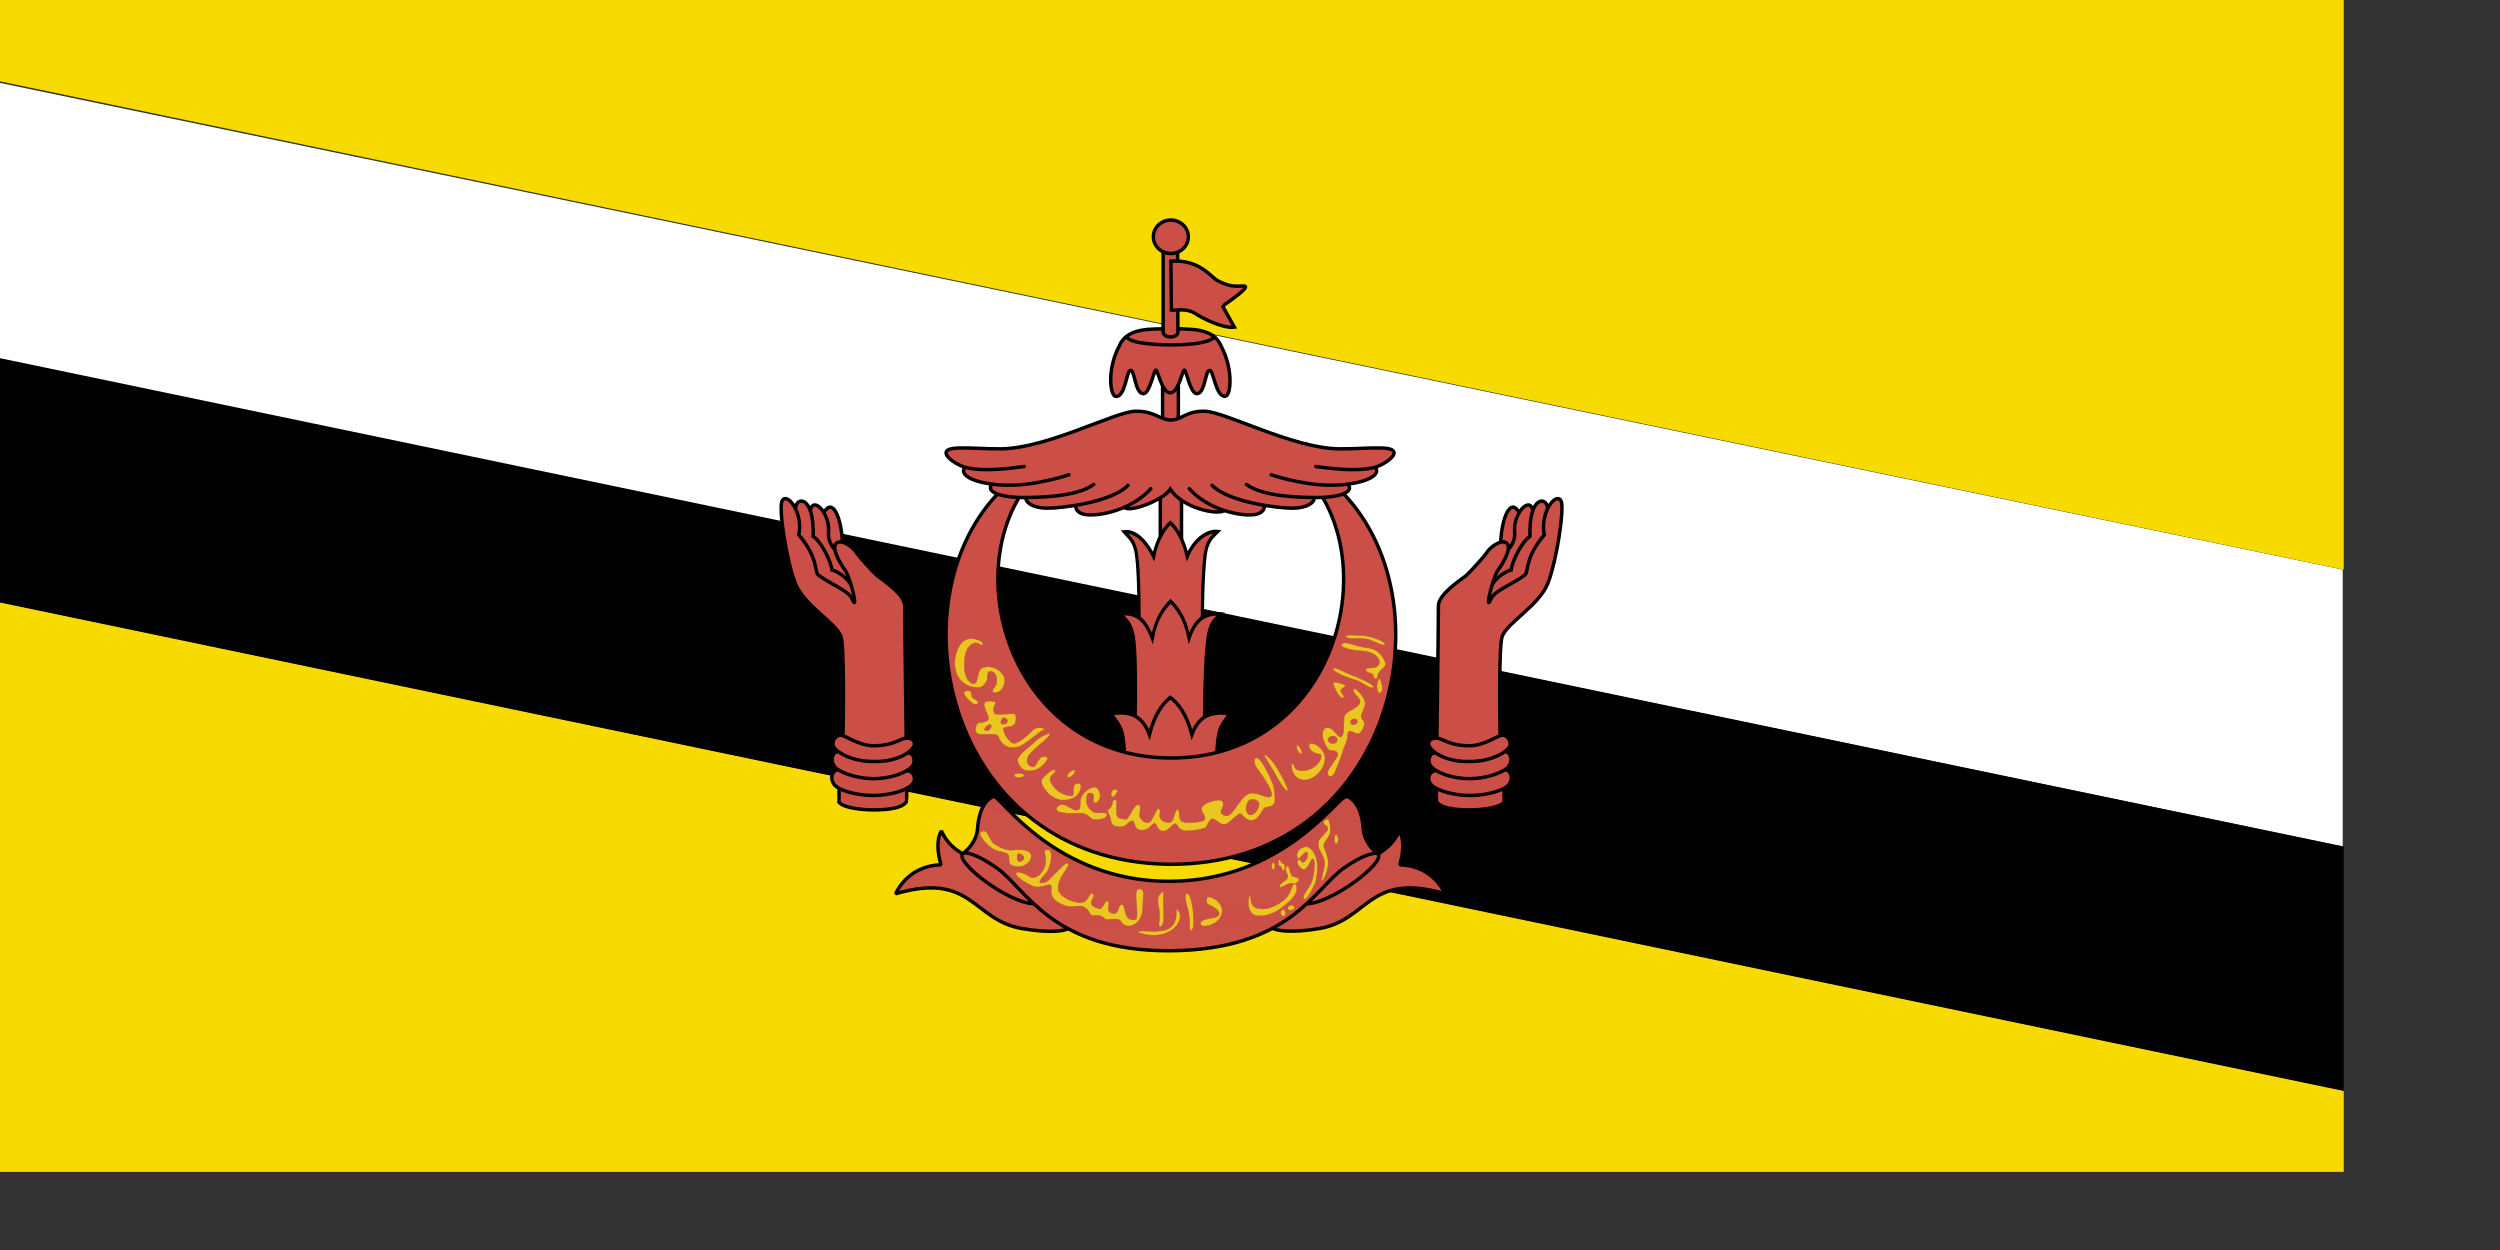 <?xml version="1.0" encoding="UTF-8" standalone="no"?>
<!DOCTYPE svg PUBLIC "-//W3C//DTD SVG 20010904//EN"
"http://www.w3.org/TR/2001/REC-SVG-20010904/DTD/svg10.dtd">
<!-- Created with Sodipodi ("http://www.sodipodi.com/") -->
<svg
   id="svg647"
   sodipodi:version="0.32"
   xmlns="http://www.w3.org/2000/svg"
   xmlns:sodipodi="http://sodipodi.sourceforge.net/DTD/sodipodi-0.dtd"
   xmlns:xlink="http://www.w3.org/1999/xlink"
   width="280mm"
   height="140mm"
   sodipodi:docbase="/home/gustav/bilder/brunei"
   sodipodi:docname="/home/gustav/bilder/brunei/brunei.svg">
  <rect width="100%" height="100%" fill="#333333" stroke="none"/>
  <defs
     id="defs649" />
  <sodipodi:namedview
     id="base"
     gridoriginx="0mm"
     showgrid="false"
     snaptogrid="false"
     gridspacingy="9.72mm"
     snaptoguides="false" />
  <path
     style="font-size:12;fill:#ffffff;fill-rule:evenodd;stroke-width:1pt;fill-opacity:1;"
     d="M 1.431 35.106 L 1.431 152.248 L 992.126 358.264 L 992.126 241.122 L 1.431 35.106 z "
     id="path1456"
     sodipodi:nodetypes="ccccc"
     transform="matrix(1.001,0,0,1,-1.433,-1.525879e-5)" />
  <path
     style="font-size:12;fill:#f7db00;fill-rule:evenodd;stroke-width:1pt;"
     d="M 0 254.906 L 0 496.063 L 992.126 496.063 L 992.126 461.622 L 0 254.906 z "
     id="path654"
     sodipodi:nodetypes="ccccc" />
  <path
     style="font-size:12;fill:#f7db00;fill-rule:evenodd;stroke-width:1pt;"
     d="M 0 254.906 L 0 496.063 L 992.126 496.063 L 992.126 461.622 L 0 254.906 z "
     id="path656"
     sodipodi:nodetypes="ccccc"
     transform="matrix(-1,0,0,-1,992.126,496.063)" />
  <path
     style="font-size:12;fill-rule:evenodd;stroke-width:1pt;"
     d="M 0 -0.668 L 0 153.464 L 992.126 461.622 L 992.126 307.49 L 0 -0.668 z "
     id="path658"
     transform="matrix(1,0,0,0.671,0,152.066)"
     sodipodi:nodetypes="ccccc" />
  <rect
     style="font-size:12;fill:#cb4f46;fill-rule:evenodd;stroke:#000000;stroke-width:1.562;"
     id="rect694"
     width="9.539"
     height="25.46"
     x="274.572"
     y="617.606"
     transform="matrix(0.94,0,0,0.94,233.074,-374.064)" />
  <path
     style="font-size:12;fill:#cb4f46;fill-rule:evenodd;stroke:#000000;stroke-width:3.207;"
     d="M 415.123 645.682 C 414.882 612.116 416.248 579.837 418.889 570.68 C 421.53 561.523 425.445 559.62 430.305 555.072 C 418.793 554.029 406.087 563.719 400.245 576.48 C 396.538 562.082 389.606 552.324 383.506 547.424 C 377.407 552.324 370.214 562.232 366.938 576.607 C 360.928 565.895 350.383 554.019 337.91 555.353 C 342.344 559.973 346.391 561.685 349.088 570.638 C 351.785 579.591 353.132 611.654 352.163 645.238 "
     id="path611"
     sodipodi:nodetypes="cscccccsc"
     transform="matrix(0.428,0,0,0.489,331.28,-46.419)" />
  <path
     style="font-size:12;fill:#cb4f46;fill-rule:evenodd;stroke:#000000;stroke-width:2.804;"
     d="M 414.444 641.956 C 414.203 608.391 415.814 579.736 418.121 570.629 C 420.43 561.523 424.114 559.823 429.379 555.883 C 417.867 554.84 406.898 557.639 400.477 573.238 C 396.885 558.738 389.838 551.615 383.738 546.715 C 377.639 551.615 370.446 558.989 367.17 573.364 C 360.117 557.89 350.267 554.424 337.794 555.758 C 342.98 560.074 347.056 561.685 349.594 570.613 C 352.132 579.541 352.453 607.928 351.484 641.512 "
     id="path610"
     sodipodi:nodetypes="cscccccsc"
     transform="matrix(0.467,0,0,0.587,316.316,-66.37)" />
  <path
     style="font-size:12;fill:#cb4f46;fill-rule:evenodd;stroke:#000000;stroke-width:2.5;"
     d="M 417.496 590.829 C 417.184 583.017 418.256 572.526 420.031 568.472 C 421.807 564.417 424.285 561.456 426.785 558.019 C 416.063 556.473 405.16 557.262 399.371 572.987 C 395.621 558.612 389.996 551.112 383.896 546.212 C 377.797 551.112 372.5 558.612 368.75 572.987 C 362.961 557.262 352.005 556.309 340.954 558.019 C 343.454 561.456 346.028 564.417 347.899 568.472 C 349.77 572.526 350.938 583.017 350.625 590.829 "
     id="path609"
     sodipodi:nodetypes="cscccccsc"
     transform="matrix(0.587,0,0,0.587,270.105,-25.419)" />
  <path
     style="font-size:12;fill:#cb4f46;fill-rule:evenodd;stroke:#000000;stroke-width:2.5;"
     d="M 378.953 610.77 L 378.953 642.981 L 390.322 642.981 L 390.322 610.77 L 378.953 610.77 z "
     id="path689"
     transform="matrix(0.587,0,0,0.587,269.689,-198.821)" />
  <path
     style="font-size:12;opacity:0.99;fill:#cb4f46;fill-rule:evenodd;stroke:#000000;stroke-width:2.5;stroke-linejoin:bevel;"
     d="M 457.893 1168.67 C 460.706 1170.55 471.928 1172.52 492.269 1168.98 C 527.782 1162.76 527.485 1127.73 582.798 1143.98 C 580.298 1138.98 571.548 1123.67 549.985 1123.05 C 552.173 1115.86 553.735 1105.24 549.673 1098.67 C 545.506 1107.94 539.055 1112.25 534.377 1115.28 C 532.936 1114.5 524.577 1107.67 523.671 1097.38 C 522.415 1076.98 512.46 1073.38 511.403 1073.92 C 505.013 1073.74 466.533 1134.57 384.134 1134.97 C 302.945 1135.36 262.312 1074.46 257.728 1073.92 C 256.671 1073.38 246.716 1076.98 245.46 1097.38 C 244.554 1107.67 236.097 1114.2 234.676 1115.11 C 230.018 1112.21 223.625 1107.94 219.458 1098.67 C 215.396 1105.24 216.958 1115.86 219.146 1123.05 C 197.583 1123.67 188.833 1138.98 186.333 1143.98 C 241.646 1127.73 241.757 1162.76 277.27 1168.98 C 297.611 1172.52 308.156 1170.86 310.969 1168.99 "
     id="path660"
     transform="matrix(0.587,0,0,0.587,269.689,-293.164)" />
  <path
     style="font-size:12;opacity:0.99;fill:#cb4f46;fill-rule:evenodd;stroke:#000000;stroke-width:2.5;stroke-linejoin:bevel;"
     d="M 286.282 1151.19 C 267.017 1150.42 229.434 1121.12 234.768 1115.09 C 236.461 1113.38 244.741 1115.14 259.076 1125.17 C 280.351 1139.67 298.605 1185.39 383.953 1185.04 C 470.933 1184.69 488.78 1139.67 510.055 1125.17 C 524.39 1115.14 533.334 1113.54 534.343 1115.5 C 539.463 1121.28 501.844 1150.51 482.579 1151.28 "
     id="path661"
     transform="matrix(0.587,0,0,0.587,269.689,-293.164)" />
  <path
     style="font-size:12;fill:#cb4f46;fill-rule:evenodd;stroke:#000000;stroke-width:2.5;"
     d="M 259.195 399.543 C 183.085 479.728 224.027 663.902 382.211 666.561 C 541.247 668.343 587.644 482.297 508.621 399.187 M 274.605 402.29 C 234.115 470.468 276.209 589.935 384.486 589.935 C 493.654 589.935 533.666 469.606 493.571 401.889 "
     id="path590"
     sodipodi:nodetypes="cccccc"
     transform="matrix(0.587,0,0,0.587,270.105,-25.419)" />
  <path
     style="font-size:12;fill:#e9c720;fill-rule:evenodd;stroke:#cb4f46;stroke-width:0.375;"
     d="M 412.204 690.074 C 417.737 691.303 422.786 697.016 420.753 702.888 C 418.495 709.89 410.16 711.591 407.01 711.079 C 403.621 709.047 405.654 706.111 416.044 704.981 C 422.82 702.497 416.65 697.916 411.527 695.721 C 408.744 694.528 409.605 689.497 412.204 690.074 z "
     id="path596"
     sodipodi:nodetypes="ccccss"
     transform="matrix(0.587,0,0,0.587,270.105,-25.419)" />
  <path
     style="font-size:12;fill:#e9c720;fill-rule:evenodd;stroke:#cb4f46;stroke-width:0.375;"
     d="M 410.172 689.622 C 412.745 686.696 414.836 695.667 415.407 701.887 C 416.157 707.961 416.234 715.452 413.786 715.823 C 412.293 716.073 413.546 708.85 412.003 702.222 C 409.99 694.547 409.121 690.91 410.172 689.622 z "
     id="path597"
     sodipodi:nodetypes="cssss"
     transform="matrix(0.587,0,0,0.587,261.217,-26.215)" />
  <path
     style="font-size:12;fill:#e9c720;fill-rule:evenodd;stroke:#cb4f46;stroke-width:0.375;"
     d="M 421.43 695.494 C 427.891 701.754 416.947 719.888 393.006 711.983 C 391.65 709.499 402.513 711.955 410.171 710.628 C 424.742 708.328 418.49 692.716 421.43 695.494 z "
     id="path598"
     sodipodi:nodetypes="ccss"
     transform="matrix(0.587,0,0,0.587,251.136,-23.163)" />
  <path
     style="font-size:12;fill:#e9c720;fill-rule:evenodd;stroke:#cb4f46;stroke-width:0.375;"
     d="M 412.882 689.848 C 415.456 686.922 413.955 696.187 414.492 702.411 C 415.016 708.259 414.362 715.378 411.588 714.457 C 410.084 713.732 412.548 707.163 411.005 700.987 C 409.351 693.227 410.928 691.813 412.882 689.848 z "
     id="path599"
     sodipodi:nodetypes="cssss"
     transform="matrix(0.587,0,0,0.587,249.279,-27.144)" />
  <path
     style="font-size:12;fill:#e9c720;fill-rule:evenodd;stroke:#cb4f46;stroke-width:0.375;"
     d="M 421.964 692.332 C 426.533 692.304 425.308 693.585 424.984 705.788 C 424.626 719.463 413.077 720.993 410.331 717.241 C 408.024 714.297 408.87 713.412 398.549 714.397 C 396.24 713.234 396.329 710.761 388.787 711.395 C 386.838 711.753 386.903 708.056 383.384 705.846 C 377.252 702.182 375.21 708.547 363.515 701.81 C 362.786 701.402 358.039 698.396 358.907 692.452 C 359.81 684.941 352.96 693.37 345.433 690.092 C 343.977 689.441 339.565 687.607 335.673 684.191 C 330.178 679.467 335.932 678.511 343.355 683.328 C 347.94 686.234 354.672 679.547 354.854 672.854 C 355.264 665.771 351.739 663.909 357.202 664.083 C 360.248 664.174 359.524 676.459 354.349 681.898 C 347.421 689.384 352.095 687.94 354.57 687.564 C 357.149 686.919 368.884 672.378 370.841 673.627 C 373.889 675.697 361.693 684.992 364.424 693.792 C 365.727 697.715 372.998 701.471 378.983 702.079 C 386.02 703.251 386.041 693.696 388.893 695.506 C 392.839 698.096 381.35 702.972 393.414 706.528 C 396.079 707.326 397.618 700.543 399.195 700.837 C 402.98 701.454 396.72 708.76 403.489 709.922 C 408.207 710.706 406.915 703.099 409.839 703.562 C 413.224 703.346 410.047 715.73 419.431 714.468 C 423.386 713.949 417.198 692.36 421.964 692.332 z "
     id="path600"
     sodipodi:nodetypes="csscsssssssssssssssssssss"
     transform="matrix(0.587,0,0,0.587,234.289,-30.062)" />
  <path
     style="font-size:12;fill:#e9c720;fill-rule:evenodd;stroke:#cb4f46;stroke-width:0.375;"
     d="M 275.931 668.348 C 278.648 667.766 283.305 665.243 283.499 661.168 C 283.887 656.705 277.678 655.153 270.304 656.317 C 266.423 656.899 259.826 654.376 255.945 651.077 C 252.064 646.226 252.064 640.794 247.407 643.122 C 243.914 644.674 252.258 653.6 256.333 655.735 C 260.408 657.869 267.006 657.675 267.394 660.78 C 267.782 663.885 265.841 668.736 275.931 668.348 z "
     id="path601"
     sodipodi:nodetypes="cccccccc"
     transform="matrix(0.587,0,0,0.587,270.105,-25.419)" />
  <path
     style="font-size:12;fill:#e9c720;fill-rule:evenodd;stroke:#cb4f46;stroke-width:0.375;"
     d="M 441.776 689.24 C 440.277 689.966 439.061 703.524 447.528 703.818 C 458.165 704.198 463.514 698.804 466.178 696.886 C 470.603 693.524 478.58 686.802 474.888 681.006 C 473.041 678.902 472.021 684.878 469.89 688.376 C 466.992 693.503 457.071 699.588 449.471 698.759 C 440.163 698.187 443.671 688.755 441.776 689.24 z "
     id="path604"
     sodipodi:nodetypes="csscsss"
     transform="matrix(0.587,0,0,0.587,269.689,-25.454)" />
  <path
     style="font-size:12;fill:#e9c720;fill-rule:evenodd;stroke:#cb4f46;stroke-width:0.375;"
     d="M 463.634 682.959 C 461.471 681.323 468.446 678.645 469.169 676.113 C 469.892 673.582 466.087 671.196 468.203 668.423 C 470.421 664.772 470.542 675.307 473.362 675.609 C 481.171 676.424 475.596 681.467 472.651 680.493 C 469.316 679.498 464.94 684.191 463.634 682.959 z "
     id="path605"
     sodipodi:nodetypes="csssss"
     transform="matrix(0.587,0,0,0.587,269.689,-25.454)" />
  <path
     style="font-size:12;fill:#e9c720;fill-rule:evenodd;stroke:#cb4f46;stroke-width:0.375;"
     d="M 457.592 666.995 C 457.09 670.512 459.225 671.391 459.854 669.382 C 460.607 665.613 458.471 663.854 457.592 666.995 z "
     id="path606"
     sodipodi:nodetypes="ccc"
     transform="matrix(0.587,0,0,0.587,269.689,-25.454)" />
  <path
     style="font-size:12;fill:#e9c720;fill-rule:evenodd;stroke:#cb4f46;stroke-width:0.375;"
     d="M 457.718 664.86 C 456.462 664.96 456.286 669.323 457.922 669.444 C 459.688 669.584 458.872 672.561 460.356 672.522 C 462.119 672.477 462.254 667.527 460.259 667.481 C 458.403 667.435 458.84 664.882 457.718 664.86 z "
     id="path607"
     sodipodi:nodetypes="cssss"
     transform="matrix(0.587,0,0,0.587,272.935,-26.339)" />
  <path
     style="font-size:12;fill:#e9c720;fill-rule:evenodd;stroke:#cb4f46;stroke-width:0.375;"
     d="M 477.372 662.516 C 475.878 664.405 473.044 655.234 482.583 653.921 C 487.117 654.321 490.984 661.788 490.584 668.989 C 490.431 671.652 490.318 677.657 488.851 680.59 C 487.65 683.39 483.25 692.592 481.116 691.792 C 478.983 690.991 481.674 687.137 485.25 681.79 C 488.142 677.411 489.251 665.255 487.784 663.122 C 486.317 660.988 484.84 668.455 481.783 670.056 C 479.24 671.389 476.583 667.533 476.183 665.666 C 475.867 663.453 477.883 662.091 479.249 664.722 C 480.339 666.698 483.687 662.776 483.609 659.973 C 483.698 655.441 480.692 659.035 477.372 662.516 z "
     id="path608"
     sodipodi:nodetypes="ccsccscsssss"
     transform="matrix(0.587,0,0,0.587,269.689,-25.454)" />
  <path
     style="font-size:12;fill:#e9c720;fill-rule:evenodd;stroke:#cb4f46;stroke-width:0.375;"
     d="M 497.918 642.053 C 496.718 643.787 492.585 647.654 491.785 649.254 C 490.985 650.854 490.851 653.654 492.184 656.321 C 493.518 658.988 496.318 663.255 495.785 667.122 C 495.251 670.989 492.584 678.99 494.051 678.323 C 495.518 677.657 499.119 669.789 498.319 663.788 C 497.518 657.788 494.718 654.454 495.251 652.454 C 495.784 650.454 499.118 646.72 499.785 644.187 C 500.452 641.653 499.385 634.852 498.452 634.319 C 497.518 633.786 494.184 634.986 495.251 637.253 C 496.318 639.52 498.585 638.186 497.918 642.053 z "
     id="path614"
     sodipodi:nodetypes="ccccccccccc"
     transform="matrix(0.587,0,0,0.587,269.689,-25.454)" />
  <path
     style="font-size:12;fill:#e9c720;fill-rule:evenodd;stroke:#cb4f46;stroke-width:0.375;"
     d="M 503.603 644.978 C 502.24 646.672 502.919 655.892 504.789 652.599 C 506.49 649.391 504.692 643.472 503.603 644.978 z "
     id="path615"
     transform="matrix(0.646,0,0,0.473,239.98,48.303)"
     sodipodi:nodetypes="css" />
  <path
     style="font-size:12;fill:#e9c720;fill-rule:evenodd;stroke:#cb4f46;stroke-width:0.375;"
     d="M 457.437 666.761 C 456.935 670.278 459.225 671.391 459.854 669.382 C 460.607 665.613 458.316 663.62 457.437 666.761 z "
     id="path616"
     sodipodi:nodetypes="ccc"
     transform="matrix(0.821,0,0,0.543,166.607,23.814)" />
  <path
     style="font-size:12;fill:#e9c720;fill-rule:evenodd;stroke:#cb4f46;stroke-width:0.375;"
     d="M 457.54 667.566 C 457.038 671.083 459.277 671.391 459.906 669.382 C 460.659 665.613 458.419 664.425 457.54 667.566 z "
     id="path620"
     sodipodi:nodetypes="ccc"
     transform="matrix(1.217,0,0,0.445,-11.82,86.871)" />
  <path
     style="font-size:12;fill:#c64d44;fill-rule:evenodd;stroke:#cb4f46;stroke-width:0.375;"
     d="M 275.349 659.034 C 272.866 657.924 273.021 662.914 274.185 664.273 C 275.349 665.631 282.119 662.148 275.349 659.034 z "
     id="path603"
     sodipodi:nodetypes="ccs"
     transform="matrix(0.587,0,0,0.587,270.105,-25.419)" />
  <path
     style="font-size:12;fill:#cb4f46;fill-rule:evenodd;stroke:#000000;stroke-width:2.5;stroke-linecap:round;"
     d="M 385.652 680.278 C 360.707 685.271 343.579 699.893 351.609 704.866 C 356.526 708.144 379.622 699.138 384.495 691.493 C 393.356 705.016 417.395 710.117 423.201 707.085 "
     id="path676"
     sodipodi:nodetypes="cscc"
     transform="matrix(0.587,0,0,0.587,269.689,-198.821)" />
  <path
     style="font-size:12;fill:#cb4f46;fill-rule:evenodd;stroke-width:1pt;"
     d="M 256.274 672.278 C 260.414 678.676 281.864 694.105 297.293 695.234 C 312.723 696.363 347.72 703.513 354.494 700.502 C 361.268 697.492 380.46 684.32 385.352 686.578 C 390.245 688.836 418.845 704.642 429.382 704.265 C 439.919 703.889 508.033 684.697 510.291 680.934 C 512.549 677.17 496.743 667.386 486.583 667.386 C 476.422 667.386 256.274 672.655 256.274 672.278 z "
     id="path696"
     transform="matrix(0.587,0,0,0.587,269.689,-198.821)" />
  <path
     style="font-size:12;fill:#cb4f46;fill-rule:evenodd;stroke:#000000;stroke-width:2.5;stroke-linecap:round;"
     d="M 316.201 703.328 C 316.325 707.174 319.282 709.955 326.374 710.028 C 338.284 710.276 358.431 704.643 370.465 691.121 "
     id="path675"
     transform="matrix(0.587,0,0,0.587,269.689,-198.821)" />
  <path
     style="font-size:12;fill:#cb4f46;fill-rule:evenodd;stroke:#000000;stroke-width:2.5;stroke-linecap:round;"
     d="M 280.47 697.621 C 279.85 700.847 285.185 705.065 295.606 705.189 C 306.027 705.313 342.378 700.847 354.04 688.689 "
     id="path674"
     transform="matrix(0.587,0,0,0.587,269.689,-198.821)" />
  <path
     style="font-size:12;fill:#cb4f46;fill-rule:evenodd;stroke:#000000;stroke-width:2.5;stroke-linecap:round;"
     d="M 255.86 687.848 C 250.277 695.043 268.064 697.622 278.733 697.497 C 289.403 697.373 316.939 697.231 329.272 688.051 "
     id="path673"
     transform="matrix(0.587,0,0,0.587,269.689,-198.821)" />
  <path
     style="font-size:12;fill:#cb4f46;fill-rule:evenodd;stroke:#000000;stroke-width:2.5;stroke-linecap:round;"
     d="M 236.367 675.778 C 231.032 682.85 248.958 689.061 270.793 688.565 C 290.891 688.069 311.362 681.121 311.362 681.121 "
     id="path672"
     transform="matrix(0.587,0,0,0.587,269.689,-198.821)" />
  <path
     style="font-size:12;fill:#cb4f46;fill-rule:evenodd;stroke:#000000;stroke-width:2.5;stroke-linecap:round;"
     d="M 452.476 703.328 C 452.352 707.174 449.395 709.955 442.303 710.028 C 430.393 710.276 410.246 704.643 398.212 691.121 "
     id="path680"
     transform="matrix(0.587,0,0,0.587,269.689,-198.821)" />
  <path
     style="font-size:12;fill:#cb4f46;fill-rule:evenodd;stroke:#000000;stroke-width:2.5;stroke-linecap:round;"
     d="M 488.207 697.621 C 488.827 700.847 483.492 705.065 473.071 705.189 C 462.65 705.313 426.299 700.847 414.637 688.689 "
     id="path679"
     transform="matrix(0.587,0,0,0.587,269.689,-198.821)" />
  <path
     style="font-size:12;fill:#cb4f46;fill-rule:evenodd;stroke:#000000;stroke-width:2.5;stroke-linecap:round;"
     d="M 512.661 688.004 C 518.244 695.2 500.613 697.622 489.944 697.497 C 479.274 697.373 451.738 697.231 439.405 688.051 "
     id="path678"
     transform="matrix(0.587,0,0,0.587,269.689,-198.821)" />
  <path
     style="font-size:12;fill:#cb4f46;fill-rule:evenodd;stroke:#000000;stroke-width:2.5;stroke-linecap:round;"
     d="M 532.37 675.657 C 537.705 682.729 519.719 689.061 497.884 688.565 C 477.786 688.069 457.315 681.121 457.315 681.121 "
     id="path677"
     transform="matrix(0.587,0,0,0.587,269.689,-198.821)" />
  <path
     style="font-size:12;fill:#cb4f46;fill-rule:evenodd;stroke:#000000;stroke-width:2.5;stroke-linecap:round;"
     d="M 279.214 675.125 C 251.479 679.13 238.704 677.089 233.169 674.443 C 226.254 671.4 214.412 662.134 231.904 661.797 C 243.494 661.571 249.335 662.456 262.511 662.387 C 296.216 661.965 344.871 635.351 359.621 635.242 C 373.322 635.141 376.957 641.475 384.768 641.604 C 392.766 641.697 395.355 635.141 409.056 635.242 C 423.806 635.351 472.461 661.965 506.166 662.387 C 519.342 662.456 525.183 661.571 536.773 661.797 C 554.265 662.134 542.423 671.4 535.508 674.443 C 529.973 677.089 517.198 679.13 489.463 675.125 "
     id="path681"
     transform="matrix(0.587,0,0,0.587,269.689,-198.821)" />
  <path
     style="font-size:12;fill:#cb4f46;fill-rule:evenodd;stroke:#000000;stroke-width:2.5;"
     d="M 383.546 280.288 C 370.498 280.943 352.539 278.714 346.772 293.265 C 337.989 309.912 340.466 328.783 344.412 329.181 C 351.477 329.96 352.149 310.334 355.161 310.305 C 358.31 310.269 358.307 327.346 364.468 327.215 C 369.056 327.084 371.94 310.043 373.382 310.174 C 374.824 310.305 377.839 326.559 383.642 326.559 C 389.839 326.559 392.46 310.305 393.902 310.174 C 395.344 310.043 398.228 327.084 402.816 327.215 C 408.977 327.346 408.974 310.269 412.123 310.305 C 415.135 310.334 416.462 329.829 423.527 329.05 C 427.473 328.652 429.426 309.912 420.643 293.265 C 414.876 278.714 396.524 280.943 383.546 280.288 z "
     id="path618"
     sodipodi:nodetypes="ccccccccccccc"
     transform="matrix(0.587,0,0,0.587,270.105,-25.419)" />
  <path
     style="font-size:12;fill:none;fill-rule:evenodd;stroke:#000000;stroke-width:2.5;"
     d="M 352.22 286.251 C 355.724 292.138 383.055 291.998 384.597 291.998 C 386.139 291.998 409.966 292.278 415.572 286.532 "
     id="path619"
     sodipodi:nodetypes="ccc"
     transform="matrix(0.587,0,0,0.587,270.105,-25.419)" />
  <path
     style="font-size:12;fill:#cb4f46;fill-rule:evenodd;stroke:#000000;stroke-width:2.5;"
     d="M 378.616 224.864 L 378.616 282.896 C 378.616 282.896 378.93 286.136 383.74 286.241 C 388.55 286.346 389.281 283.523 389.281 283.104 L 389.072 224.759 "
     id="path628"
     sodipodi:nodetypes="ccccc"
     transform="matrix(0.587,0,0,0.587,270.105,-25.419)" />
  <path
     style="font-size:12;fill:#cb4f46;fill-rule:evenodd;stroke:#000000;stroke-width:2.5;"
     d="M 384.246 231.589 C 406.11 230.468 412.629 243.363 418.796 246.166 C 424.963 248.969 427.766 250.09 436.176 249.529 C 444.585 248.969 421.599 263.546 421.599 264.106 L 430.009 279.243 C 422.16 280.364 407.296 273.118 401.417 269.152 C 394.767 265.225 387.401 267.47 384.598 266.909 L 384.246 231.589 z "
     id="path625"
     sodipodi:nodetypes="cccccscc"
     transform="matrix(0.587,0,0,0.587,270.105,-25.419)" />
  <path
     transform="matrix(0.853,0,0,0.902,235.713,-138.498)"
     style="font-size:12;fill:#cb4f46;fill-rule:evenodd;stroke:#000000;stroke-width:1.674;"
     d="M 313.396 264.666 C 313.396 268.999 309.503 272.515 304.707 272.515 C 299.91 272.515 296.017 268.999 296.017 264.666 C 296.017 260.334 299.91 256.818 304.707 256.818 C 309.503 256.818 313.396 260.334 313.396 264.666 z "
     id="path690" />
  <g
     id="g796"
     style="font-size:12;fill:#e9c720;stroke:#cb4f46;stroke-width:0.375;"
     transform="matrix(0.587,0,0,0.587,269.689,-198.821)">
    <path
       style="font-size:12;fill:#e9c720;fill-rule:evenodd;stroke:#cb4f46;stroke-width:0.375;stroke-dasharray:none;stroke-linejoin:miter;stroke-linecap:butt;stroke-opacity:1;fill-opacity:1;"
       d="M 249.321 508.254 C 247.655 510.585 246.218 504.455 240.494 508.753 C 237.266 511.512 235.973 515.74 235.996 524.575 C 236.016 532.066 240.327 537.067 242.826 536.567 C 246.656 536.067 244.657 526.907 248.821 525.242 C 254.817 522.41 263.311 526.74 264.81 532.236 C 266.309 537.732 261.978 543.728 257.315 543.062 C 254.65 542.063 258.814 538.233 259.147 536.567 C 259.48 534.902 259.979 529.405 255.982 527.907 C 251.985 526.408 252.652 531.904 252.485 533.403 C 252.319 534.902 249.487 539.565 246.323 539.398 C 243.159 539.232 238.13 539.249 233.165 533.903 C 230.533 531.16 227.336 523.743 230.168 514.416 C 232.999 505.09 237.829 504.257 240.494 504.09 C 243.158 503.924 249.987 505.589 249.321 508.254 z "
       id="path621"
       sodipodi:nodetypes="cssccccccccsccc"
       transform="translate(0,295.167)" />
    <path
       style="font-size:12;fill:#e9c720;fill-rule:evenodd;stroke:#cb4f46;stroke-width:0.375;stroke-dasharray:none;stroke-linejoin:miter;stroke-linecap:butt;stroke-opacity:1;fill-opacity:1;"
       d="M 242.492 547.059 C 239.713 545.574 243.537 540.163 236.33 542.063 C 233.43 542.871 240.66 551.223 243.824 551.557 C 247.322 551.223 246.347 548.953 242.492 547.059 z "
       id="path622"
       sodipodi:nodetypes="cscs"
       transform="translate(0,295.167)" />
    <path
       style="font-size:12;fill:#e9c720;fill-rule:evenodd;stroke:#cb4f46;stroke-width:0.375;stroke-dasharray:none;stroke-linejoin:miter;stroke-linecap:butt;stroke-opacity:1;fill-opacity:1;"
       d="M 250.154 551.557 C 251.652 558.385 253.071 557.806 253.318 561.216 C 253.442 565.572 245.989 563.714 244.99 565.712 C 243.991 567.711 242.659 572.874 247.488 573.207 C 252.318 573.54 259.25 571.684 260.645 575.039 C 264.406 584.482 272.427 583.113 276.167 581.644 C 280.397 579.951 290.352 570.98 292.622 570.209 C 296.002 568.971 289.458 566.545 285.628 569.876 C 284.629 570.876 276.301 579.37 271.971 579.536 C 268.808 579.888 263.908 571.87 264.143 569.044 C 264.476 567.045 271.763 568.694 272.804 564.547 C 273.579 561.584 273.636 558.384 271.305 558.218 C 268.973 558.051 257.981 559.55 257.648 557.885 C 255.649 553.055 259.647 551.057 258.148 549.724 C 256.482 549.058 250.32 548.059 250.154 551.557 z "
       id="path623"
       sodipodi:nodetypes="csccssscssscccc"
       transform="translate(0,295.167)" />
    <path
       style="font-size:12;fill:#e9c720;fill-rule:evenodd;stroke:#cb4f46;stroke-width:0.375;stroke-dasharray:none;stroke-linejoin:miter;stroke-linecap:butt;stroke-opacity:1;fill-opacity:1;"
       d="M 287.182 578.04 C 283.658 581.731 274.381 587.64 274.381 591.814 C 274.381 594.18 276.97 597.889 279.111 598.771 C 282.307 600.03 287.209 599.715 290.938 596.823 C 295.155 593.397 297.052 589.924 295.252 589.31 C 288.874 587.487 288.713 596.278 285.651 596.545 C 282.726 596.788 278.277 592.092 284.121 586.248 C 289.964 580.405 298.035 574.561 297.756 572.891 C 297.478 571.222 289.711 575.491 287.182 578.04 z "
       id="path638"
       sodipodi:nodetypes="csssssccs"
       transform="translate(0,295.167)" />
    <path
       style="font-size:12;fill:#e9c720;fill-rule:evenodd;stroke:#cb4f46;stroke-width:0.375;stroke-dasharray:none;stroke-linejoin:miter;stroke-linecap:butt;stroke-opacity:1;fill-opacity:1;"
       d="M 259.354 585.692 C 259.093 588.043 265.337 588.057 266.45 585.97 C 267.284 584.44 259.632 583.327 259.354 585.692 z "
       id="path639"
       sodipodi:nodetypes="ccs"
       transform="translate(12.662,312.002)" />
    <path
       style="font-size:12;fill:#e9c720;fill-rule:evenodd;stroke:#cb4f46;stroke-width:0.375;stroke-dasharray:none;stroke-linejoin:miter;stroke-linecap:butt;stroke-opacity:1;fill-opacity:1;"
       d="M 273.842 583.058 C 270.318 586.749 274.259 590.945 276.951 594.384 C 278.442 596.221 281.866 598.011 284.007 598.893 C 287.203 600.152 293.573 599.715 297.302 596.823 C 301.519 593.397 301.852 587.38 299.291 587.352 C 292.672 587.278 297.28 596.156 294.218 596.423 C 291.293 596.666 283.092 594.817 279.103 586.37 C 276.824 581.391 283.305 580.439 282.335 578.276 C 281.347 575.952 276.371 580.509 273.842 583.058 z "
       id="path640"
       sodipodi:nodetypes="cssssssss"
       transform="translate(19.201,316.176)" />
    <path
       style="font-size:12;fill:#e9c720;fill-rule:evenodd;stroke:#cb4f46;stroke-width:0.375;stroke-dasharray:none;stroke-linejoin:miter;stroke-linecap:butt;stroke-opacity:1;fill-opacity:1;"
       d="M 259.354 585.692 C 259.093 588.043 265.337 588.057 266.45 585.97 C 267.284 584.44 259.632 583.327 259.354 585.692 z "
       id="path641"
       sodipodi:nodetypes="ccs"
       transform="matrix(0.746,-0.666,0.666,0.746,-273.272,634.658)" />
    <path
       style="font-size:12;fill:#e9c720;fill-rule:evenodd;stroke:#cb4f46;stroke-width:0.375;stroke-dasharray:none;stroke-linejoin:miter;stroke-linecap:butt;stroke-opacity:1;fill-opacity:1;"
       d="M 319.557 621.309 C 319.367 624.017 320.169 627.673 316.987 627.796 C 313.805 627.918 309.766 623.634 306.584 623.757 C 303.402 623.879 302.055 626.327 302.422 627.674 C 302.789 629.02 308.297 630.611 317.721 629.999 C 327.145 629.387 325.064 635.139 331.673 634.649 C 338.282 634.16 339.261 631.957 338.772 630.489 C 338.282 629.02 332.653 629.999 330.572 629.632 C 328.491 629.264 324.82 625.96 324.33 623.145 C 323.841 620.33 323.841 615.478 326.288 615.435 C 330.817 615.356 328.725 619.55 328.898 621.022 C 329.051 622.325 330.532 623.676 332.53 621.309 C 335.183 618.168 333.754 613.231 331.184 611.518 C 328.614 609.805 320.036 614.718 319.557 621.309 z "
       id="path642"
       sodipodi:nodetypes="cccccccccssscs"
       transform="translate(0,295.167)" />
    <path
       style="font-size:12;fill:#e9c720;fill-rule:evenodd;stroke:#cb4f46;stroke-width:0.375;stroke-dasharray:none;stroke-linejoin:miter;stroke-linecap:butt;stroke-opacity:1;fill-opacity:1;"
       d="M 342.933 621.799 C 342.451 626.652 338.978 627.005 339.384 628.775 C 339.886 630.809 341.143 631.447 341.954 636.485 C 342.413 638.969 345.503 640.022 349.42 639.79 C 352.621 639.702 354.809 635.366 356.885 635.506 C 359.82 635.663 357.375 642.307 364.229 642.238 C 369.736 642.186 371.083 637.464 373.041 637.342 C 374.999 637.219 374.754 642.849 379.283 642.849 C 383.811 642.849 385.769 637.709 387.85 637.587 C 390.053 637.709 390.053 643.094 396.784 642.727 C 403.516 642.359 408.534 641.381 410.125 640.035 C 411.716 638.688 412.45 634.282 414.653 634.037 C 416.856 633.793 420.283 638.198 423.343 638.198 C 426.403 638.198 432.766 630.489 434.724 630.366 C 436.683 630.244 438.274 635.139 442.68 635.139 C 449.534 635.017 450.335 626.106 453.527 625.685 C 459.281 625.125 459.508 622.778 459.814 622.166 C 460.426 620.452 459.77 612.417 458.463 608.748 C 457.828 606.812 450.513 590.467 447.209 590.1 C 443.904 589.733 444.883 594.506 446.841 597.321 C 448.8 600.136 458.835 613.231 457.489 617.025 C 456.143 620.82 449.044 615.434 443.414 615.434 C 435.581 615.434 430.822 631.27 425.3 631.834 C 422.875 632.094 420.283 629.754 421.14 628.04 C 422.731 625.593 424.566 619.718 418.447 620.575 C 412.328 621.431 406.086 624.246 407.065 627.551 C 408.044 630.855 411.716 634.16 407.677 635.506 C 403.638 636.852 396.662 637.22 393.235 636.118 C 389.808 635.017 391.888 627.306 389.808 627.306 C 387.483 627.306 387.361 636.363 384.056 636.608 C 380.752 636.852 377.814 635.506 377.08 632.936 C 376.345 630.366 378.304 627.184 376.101 626.817 C 373.898 626.449 371.694 636.975 368.39 636.73 C 365.086 636.485 364.963 635.751 363.005 633.67 C 361.047 631.59 364.718 624.491 361.414 623.879 C 358.109 623.267 354.804 634.405 352.602 634.283 C 350.398 634.16 347.094 634.038 346.115 631.835 C 345.625 630.733 345.762 623.842 345.872 621.048 C 345.811 619.726 342.69 620.307 342.933 621.799 z "
       id="path643"
       sodipodi:nodetypes="cssssscccccccccscsccccsccccccsccsscscss"
       transform="translate(0,295.167)" />
    <path
       style="font-size:12;fill:#e9c720;fill-rule:evenodd;stroke:#cb4f46;stroke-width:0.375;stroke-dasharray:none;stroke-linejoin:miter;stroke-linecap:butt;stroke-opacity:1;fill-opacity:1;"
       d="M 454.185 591.813 C 460.216 600.944 465.648 613.292 468.994 613.965 C 471.222 614.292 462.017 597.444 458.958 593.649 C 456.388 589.733 448.997 583.854 454.185 591.813 z "
       id="path644"
       sodipodi:nodetypes="cscs"
       transform="translate(0,295.167)" />
    <path
       style="font-size:12;fill:#e9c720;fill-rule:evenodd;stroke:#cb4f46;stroke-width:0.375;stroke-dasharray:none;stroke-linejoin:miter;stroke-linecap:butt;stroke-opacity:1;fill-opacity:1;"
       d="M 342.157 613.741 C 341.013 616.028 341.422 618.234 343.382 617.907 C 345.342 617.58 347.874 613.741 347.221 613.006 C 346.568 612.271 343.709 611.618 342.157 613.741 z "
       id="path645"
       transform="matrix(0.787,0,0,0.969,73.021,314.668)" />
    <path
       style="font-size:12;fill:#e9c720;fill-rule:evenodd;stroke:#cb4f46;stroke-width:0.375;stroke-dasharray:none;stroke-linejoin:miter;stroke-linecap:butt;stroke-opacity:1;fill-opacity:1;"
       d="M 471.9 595.862 C 471.879 600.813 475.385 606.413 481.909 606.06 C 488.434 605.708 495.588 598.492 496.117 591.086 C 496.646 583.68 487.505 578.243 485.213 579.83 C 482.92 581.417 486.073 586.94 491.929 587.281 C 494.437 587.433 493.618 592.337 488.813 596.217 C 483.778 600.197 476.324 600.121 474.501 597.375 C 473.091 593.495 471.807 593.468 471.9 595.862 z "
       id="path646"
       sodipodi:nodetypes="ccccsscs"
       transform="translate(0,295.167)" />
    <path
       style="font-size:12;fill:#e9c720;fill-rule:evenodd;stroke:#cb4f46;stroke-width:0.375;stroke-dasharray:none;stroke-linejoin:miter;stroke-linecap:butt;stroke-opacity:1;fill-opacity:1;"
       d="M 475.832 580.855 C 474.878 582.816 476.867 587.336 479.024 587.136 C 481.211 586.922 476.532 579.557 475.832 580.855 z "
       id="path647"
       sodipodi:nodetypes="css"
       transform="translate(0,295.167)" />
    <path
       style="font-size:12;fill:#e9c720;fill-rule:evenodd;stroke:#cb4f46;stroke-width:0.375;stroke-dasharray:none;stroke-linejoin:miter;stroke-linecap:butt;stroke-opacity:1;fill-opacity:1;"
       d="M 494.985 577.354 C 496.255 580.291 497.765 584.768 500.442 584.768 C 503.12 584.768 505.282 585.489 505.282 587.754 C 505.282 590.019 498.302 597.56 498.074 600.111 C 497.685 604.459 500.854 604.23 502.399 601.861 C 503.943 599.493 508.12 588.354 508.989 585.282 C 509.367 582.854 512.369 578.29 512.49 573.54 C 512.298 568.188 517.226 572.514 519.595 572.72 C 521.765 572.815 524.126 568.807 524.435 565.924 C 524.744 563.04 522.169 562.526 522.169 559.952 C 522.169 558.51 524.923 553.876 525.052 550.787 C 525.359 548.055 519.698 540.181 517.33 540.284 C 515.373 540.387 517.021 543.27 518.154 544.506 C 519.286 545.742 522.169 548.316 521.14 550.581 C 519.286 555.009 510.224 556.142 509.813 560.879 C 509.401 564.277 510.224 574.986 507.444 574.986 C 504.664 574.986 502.388 568.296 498.074 568.292 C 493.236 568.163 493.982 575.117 494.985 577.354 z "
       id="path648"
       sodipodi:nodetypes="cccscsssssscccccss"
       transform="translate(0,295.167)" />
    <path
       style="font-size:12;fill:#e9c720;fill-rule:evenodd;stroke:#cb4f46;stroke-width:0.375;stroke-dasharray:none;stroke-linejoin:miter;stroke-linecap:butt;stroke-opacity:1;fill-opacity:1;"
       d="M 502.09 536.68 C 502.223 538.587 506.209 546.874 508.577 546.874 C 511.975 546.874 507.032 542.962 507.341 541.52 C 507.65 540.078 512.518 537.906 510.533 537.401 C 506.983 536.314 501.914 534.159 502.09 536.68 z "
       id="path651"
       sodipodi:nodetypes="cssss"
       transform="translate(0,295.167)" />
    <path
       style="font-size:12;fill:#e9c720;fill-rule:evenodd;stroke:#cb4f46;stroke-width:0.375;stroke-dasharray:none;stroke-linejoin:miter;stroke-linecap:butt;stroke-opacity:1;fill-opacity:1;"
       d="M 501.781 525.971 C 502.502 528.648 513.519 532.664 518.256 534.003 C 522.993 535.342 528.759 541.005 530.922 539.151 C 533.084 537.298 516.403 530.708 513.932 529.781 C 511.461 528.854 501.266 523.294 501.781 525.971 z "
       id="path652"
       sodipodi:nodetypes="ccccc"
       transform="translate(0,295.167)" />
    <path
       style="font-size:12;fill:#e9c720;fill-rule:evenodd;stroke:#cb4f46;stroke-width:0.375;stroke-dasharray:none;stroke-linejoin:miter;stroke-linecap:butt;stroke-opacity:1;fill-opacity:1;"
       d="M 535.041 543.271 C 539.16 543.373 536.894 535.238 535.864 533.282 C 534.835 531.325 533.29 536.989 533.496 538.637 C 533.702 540.284 533.805 543.168 535.041 543.271 z "
       id="path718"
       sodipodi:nodetypes="cccc"
       transform="translate(0,295.167)" />
    <path
       style="font-size:12;fill:#e9c720;fill-rule:evenodd;stroke:#cb4f46;stroke-width:0.375;stroke-dasharray:none;stroke-linejoin:miter;stroke-linecap:butt;stroke-opacity:1;fill-opacity:1;"
       d="M 511.048 502.803 C 511.013 504.646 522.427 503.338 527.73 504.759 C 530.018 505.4 537.821 509.598 539.262 508.569 C 540.91 506.406 528.656 501.773 521.654 501.773 C 519.387 501.807 511.088 500.63 511.048 502.803 z "
       id="path655"
       sodipodi:nodetypes="cscss"
       transform="translate(0,295.167)" />
    <path
       style="font-size:12;fill:#e9c720;fill-rule:evenodd;stroke:#cb4f46;stroke-width:0.375;stroke-dasharray:none;stroke-linejoin:miter;stroke-linecap:butt;stroke-opacity:1;fill-opacity:1;"
       d="M 508.062 508.054 C 506.019 510.241 514.946 512.687 522.89 512.996 C 530.803 513.305 535.931 518.059 535.247 521.543 C 534.114 527.413 524.229 523.602 525.465 526.795 C 526.185 529.266 530.532 528.359 531.025 531.017 C 531.366 533.695 534.156 534.166 534.007 530.865 C 533.991 528.238 540.138 523.911 539.984 522.676 C 539.675 520.205 535.968 511.555 526.494 510.628 C 517.021 509.702 510.67 505.137 508.062 508.054 z "
       id="path720"
       sodipodi:nodetypes="csscsssss"
       transform="translate(0,295.167)" />
  </g>
  <path
     style="font-size:12;fill:#cb4f46;fill-rule:evenodd;stroke:#cb4f46;stroke-width:0.125;"
     d="M 254.864 565.801 C 253.594 565.068 249.067 569.137 250.691 570.043 C 253.773 571.789 256.795 566.881 254.864 565.801 z "
     id="path629"
     sodipodi:nodetypes="css"
     transform="matrix(0.587,0,0,0.587,269.689,-25.454)" />
  <path
     style="font-size:12;fill:#cb4f46;fill-rule:evenodd;stroke:#cb4f46;stroke-width:0.125;"
     d="M 253.213 565.923 C 251.015 565.65 249.953 570.316 251.792 570.594 C 256.464 571.239 257.385 566.428 253.213 565.923 z "
     id="path634"
     sodipodi:nodetypes="css"
     transform="matrix(0.587,0,0,0.587,276.371,-28.364)" />
  <path
     style="font-size:12;fill:#cb4f46;fill-rule:evenodd;stroke:#cb4f46;stroke-width:0.125;"
     d="M 501.575 574.059 C 500.534 574.053 497.25 575.5 498.383 577.766 C 499.515 580.031 502.767 580.086 504.252 578.796 C 505.577 577.542 505.278 574.08 501.575 574.059 z "
     id="path649"
     sodipodi:nodetypes="csss"
     transform="matrix(0.587,0,0,0.587,269.689,-25.454)" />
  <path
     style="font-size:12;fill:#cb4f46;fill-rule:evenodd;stroke:#cb4f46;stroke-width:0.125;"
     d="M 514.446 564.174 C 514.778 566.665 516.601 566.261 518.05 565.718 C 519.698 564.997 520.178 562.818 518.566 562.011 C 516.883 561.17 514.106 562.396 514.446 564.174 z "
     id="path650"
     sodipodi:nodetypes="csss"
     transform="matrix(0.587,0,0,0.587,269.689,-25.454)" />
  <path
     style="font-size:12;fill:#cb4f46;fill-rule:evenodd;stroke:#cb4f46;stroke-width:0.125;"
     d="M 440.03 917.584 C 437.811 922.484 439.722 927.277 443.26 926.354 C 446.799 925.431 450.338 918.661 447.722 916.507 C 445.107 914.353 441.503 914.329 440.03 917.584 z "
     id="path657"
     sodipodi:nodetypes="cccs"
     transform="matrix(0.587,0,0,0.587,269.689,-198.821)" />
  <g
     id="g919"
     transform="matrix(0.587,0,0,0.587,269.689,-198.821)"
     style="font-size:12;">
    <path
       style="font-size:12;fill:#cb4f46;fill-rule:evenodd;stroke-width:1pt;"
       d="M 140.719 708.258 C 132.463 707.508 113.701 703.755 112.95 707.508 C 112.2 711.26 123.082 755.165 128.711 760.793 C 134.339 766.422 160.607 778.43 163.234 776.929 C 165.86 775.428 157.98 748.035 154.978 743.157 C 151.976 738.278 142.97 720.642 143.721 719.891 C 144.471 719.141 140.343 708.258 140.719 708.258 z "
       id="path697"
       transform="translate(0.751,-3.051758e-5)"
       sodipodi:nodetypes="ccccccc" />
    <path
       style="font-size:12;fill:#cb4f46;fill-rule:evenodd;stroke:#000000;stroke-width:2.5;stroke-dasharray:none;"
       d="M 124.242 411.536 C 126.254 400.973 138.536 413.616 137.32 427.377 C 136.721 432.046 139.332 437.189 141.847 439.704 "
       id="path632"
       sodipodi:nodetypes="ccc"
       transform="translate(0.708,295.226)" />
    <path
       style="font-size:12;fill:#cb4f46;fill-rule:evenodd;stroke:#000000;stroke-width:2.5;stroke-dasharray:none;"
       d="M 134.805 412.039 L 134.344 412.653 C 140.504 402.229 146.46 417.069 147.38 434.171 "
       id="path633"
       sodipodi:nodetypes="ccc"
       transform="translate(0.708,295.226)" />
    <path
       style="font-size:12;fill:#cb4f46;fill-rule:evenodd;stroke:#000000;stroke-width:2.5;stroke-dasharray:none;"
       d="M 113.615 410.414 C 113.259 401.878 127.124 399.426 126.266 430.284 C 132.311 434.196 139.426 449.134 139.781 454.47 C 144.318 455.537 151.874 461.116 153.714 465.74 "
       id="path631"
       sodipodi:nodetypes="cccc"
       transform="translate(0.708,295.226)" />
    <path
       style="font-size:12;fill:#cb4f46;fill-rule:evenodd;stroke:#000000;stroke-width:2.5;stroke-dasharray:none;"
       d="M 147.625 581.395 C 148.273 557.9 148.643 507.589 146.183 502.131 C 141.857 492.028 120.093 480.313 113.461 464.429 C 106.822 447.625 101.162 409.295 103.857 404.675 C 107.386 398.016 119.152 412.856 115.951 429.217 C 130.179 445.934 127.188 455.892 129.822 458.027 C 138.596 464.784 151.993 469.409 154.363 475.455 C 159.24 486.272 153.297 460.16 149.384 454.825 C 145.472 449.49 138.714 437.753 143.338 434.908 C 147.961 432.062 156.142 439.532 157.209 441.666 C 158.276 443.8 169.302 455.893 172.503 458.738 C 178.194 463.006 192.567 472.547 192.281 480.726 C 192.266 493.948 193.44 580.938 193.44 580.938 "
       id="path630"
       sodipodi:nodetypes="cssscssccccsc"
       transform="translate(0.708,295.226)" />
    <path
       style="font-size:12;fill:#cb4f46;fill-rule:evenodd;stroke:#000000;stroke-width:2.5;stroke-dasharray:none;"
       d="M 144.968 612.374 C 144.968 612.374 144.878 621.831 144.879 622.009 C 148.983 627.005 166.113 627.561 169.947 627.54 C 173.699 627.43 189.817 627.718 193.564 621.563 C 193.653 621.385 193.796 613.53 193.796 611.371 "
       id="path581"
       sodipodi:nodetypes="ccscc"
       transform="translate(0.708,295.226)" />
    <path
       style="font-size:12;fill:#cb4f46;fill-rule:evenodd;stroke:#000000;stroke-width:2.5;stroke-dasharray:none;"
       d="M 144.202 585.22 C 139.457 586.275 138.217 592.072 141.565 596.293 C 144.28 599.717 155.538 603.674 168.456 603.939 C 181.373 604.201 198.51 599.72 199.3 592.602 C 199.564 585.484 192.879 585.918 193.67 586.182 "
       id="path637"
       sodipodi:nodetypes="csccc"
       transform="translate(0.708,308.408)" />
    <path
       style="font-size:12;fill:#cb4f46;fill-rule:evenodd;stroke:#000000;stroke-width:2.5;stroke-dasharray:none;"
       d="M 144.202 585.306 C 139.457 586.361 138.57 592.336 141.918 596.557 C 144.633 599.981 156.065 604.729 168.983 604.993 C 181.9 605.256 198.246 599.984 199.036 592.866 C 199.3 585.748 194.384 586.361 194.027 586.539 "
       id="path636"
       sodipodi:nodetypes="csccc"
       transform="translate(0.708,295.226)" />
    <path
       style="font-size:12;fill:#cb4f46;fill-rule:evenodd;stroke:#000000;stroke-width:2.5;stroke-dasharray:none;"
       d="M 171.092 592.602 C 188.227 592.866 199.3 584.43 199.3 579.949 C 199.3 575.467 193.764 575.203 190.336 576.521 C 186.909 577.839 181.637 581.186 170.565 581.266 C 159.231 581.611 149.211 573.358 145.784 573.621 C 142.357 573.885 139.672 577.601 140.775 581.53 C 142.132 585.427 154.22 593.129 171.092 592.602 z "
       id="path635"
       sodipodi:nodetypes="cccscsc"
       transform="translate(0.708,295.226)" />
  </g>
  <g
     id="g929"
     transform="matrix(0.587,0,0,0.587,269.689,-198.821)"
     style="font-size:12;">
    <path
       style="font-size:12;fill:#cb4f46;fill-rule:evenodd;stroke-width:1pt;"
       d="M 140.719 708.258 C 132.463 707.508 113.701 703.755 112.95 707.508 C 112.2 711.26 123.082 755.165 128.711 760.793 C 134.339 766.422 160.607 778.43 163.234 776.929 C 165.86 775.428 157.98 748.035 154.978 743.157 C 151.976 738.278 142.97 720.642 143.721 719.891 C 144.471 719.141 140.343 708.258 140.719 708.258 z "
       id="path869"
       transform="matrix(-1,0,0,1,770.085,-6.103516e-5)"
       sodipodi:nodetypes="ccccccc" />
    <path
       style="font-size:12;fill:#cb4f46;fill-rule:evenodd;stroke:#000000;stroke-width:2.5;stroke-dasharray:none;"
       d="M 124.242 411.536 C 126.254 400.973 138.536 413.616 137.32 427.377 C 136.721 432.046 139.332 437.189 141.847 439.704 "
       id="path870"
       sodipodi:nodetypes="ccc"
       transform="matrix(-1,0,0,1,770.128,295.226)" />
    <path
       style="font-size:12;fill:#cb4f46;fill-rule:evenodd;stroke:#000000;stroke-width:2.5;stroke-dasharray:none;"
       d="M 134.805 412.039 L 134.344 412.653 C 140.504 402.229 146.46 417.069 147.38 434.171 "
       id="path871"
       sodipodi:nodetypes="ccc"
       transform="matrix(-1,0,0,1,770.128,295.226)" />
    <path
       style="font-size:12;fill:#cb4f46;fill-rule:evenodd;stroke:#000000;stroke-width:2.5;stroke-dasharray:none;"
       d="M 113.615 410.414 C 113.259 401.878 127.124 399.426 126.266 430.284 C 132.311 434.196 139.426 449.134 139.781 454.47 C 144.318 455.537 151.874 461.116 153.714 465.74 "
       id="path872"
       sodipodi:nodetypes="cccc"
       transform="matrix(-1,0,0,1,770.128,295.226)" />
    <path
       style="font-size:12;fill:#cb4f46;fill-rule:evenodd;stroke:#000000;stroke-width:2.5;stroke-dasharray:none;"
       d="M 147.625 581.395 C 148.273 557.9 148.643 507.589 146.183 502.131 C 141.857 492.028 120.093 480.313 113.461 464.429 C 106.822 447.625 101.162 409.295 103.857 404.675 C 107.386 398.016 119.152 412.856 115.951 429.217 C 130.179 445.934 127.188 455.892 129.822 458.027 C 138.596 464.784 151.993 469.409 154.363 475.455 C 159.24 486.272 153.297 460.16 149.384 454.825 C 145.472 449.49 138.714 437.753 143.338 434.908 C 147.961 432.062 156.142 439.532 157.209 441.666 C 158.276 443.8 169.302 455.893 172.503 458.738 C 178.194 463.006 192.567 472.547 192.281 480.726 C 192.266 493.948 193.44 580.938 193.44 580.938 "
       id="path873"
       sodipodi:nodetypes="cssscssccccsc"
       transform="matrix(-1,0,0,1,770.128,295.226)" />
    <path
       style="font-size:12;fill:#cb4f46;fill-rule:evenodd;stroke:#000000;stroke-width:2.5;stroke-dasharray:none;"
       d="M 144.968 612.374 C 144.968 612.374 144.878 621.831 144.879 622.009 C 148.983 627.005 166.113 627.561 169.947 627.54 C 173.699 627.43 189.817 627.718 193.564 621.563 C 193.653 621.385 193.796 613.53 193.796 611.371 "
       id="path874"
       sodipodi:nodetypes="ccscc"
       transform="matrix(-1,0,0,1,770.128,295.226)" />
    <path
       style="font-size:12;fill:#cb4f46;fill-rule:evenodd;stroke:#000000;stroke-width:2.5;stroke-dasharray:none;"
       d="M 144.202 585.22 C 139.457 586.275 138.217 592.072 141.565 596.293 C 144.28 599.717 155.538 603.674 168.456 603.939 C 181.373 604.201 198.51 599.72 199.3 592.602 C 199.564 585.484 192.879 585.918 193.67 586.182 "
       id="path876"
       sodipodi:nodetypes="csccc"
       transform="matrix(-1,0,0,1,770.128,308.408)" />
    <path
       style="font-size:12;fill:#cb4f46;fill-rule:evenodd;stroke:#000000;stroke-width:2.5;stroke-dasharray:none;"
       d="M 144.202 585.306 C 139.457 586.361 138.57 592.336 141.918 596.557 C 144.633 599.981 156.065 604.729 168.983 604.993 C 181.9 605.256 198.246 599.984 199.036 592.866 C 199.3 585.748 194.384 586.361 194.027 586.539 "
       id="path877"
       sodipodi:nodetypes="csccc"
       transform="matrix(-1,0,0,1,770.128,295.226)" />
    <path
       style="font-size:12;fill:#cb4f46;fill-rule:evenodd;stroke:#000000;stroke-width:2.5;stroke-dasharray:none;"
       d="M 171.092 592.602 C 188.227 592.866 199.3 584.43 199.3 579.949 C 199.3 575.467 193.764 575.203 190.336 576.521 C 186.909 577.839 181.637 581.186 170.565 581.266 C 159.231 581.611 149.211 573.358 145.784 573.621 C 142.357 573.885 139.672 577.601 140.775 581.53 C 142.132 585.427 154.22 593.129 171.092 592.602 z "
       id="path878"
       sodipodi:nodetypes="cccscsc"
       transform="matrix(-1,0,0,1,770.128,295.226)" />
  </g>
</svg>
